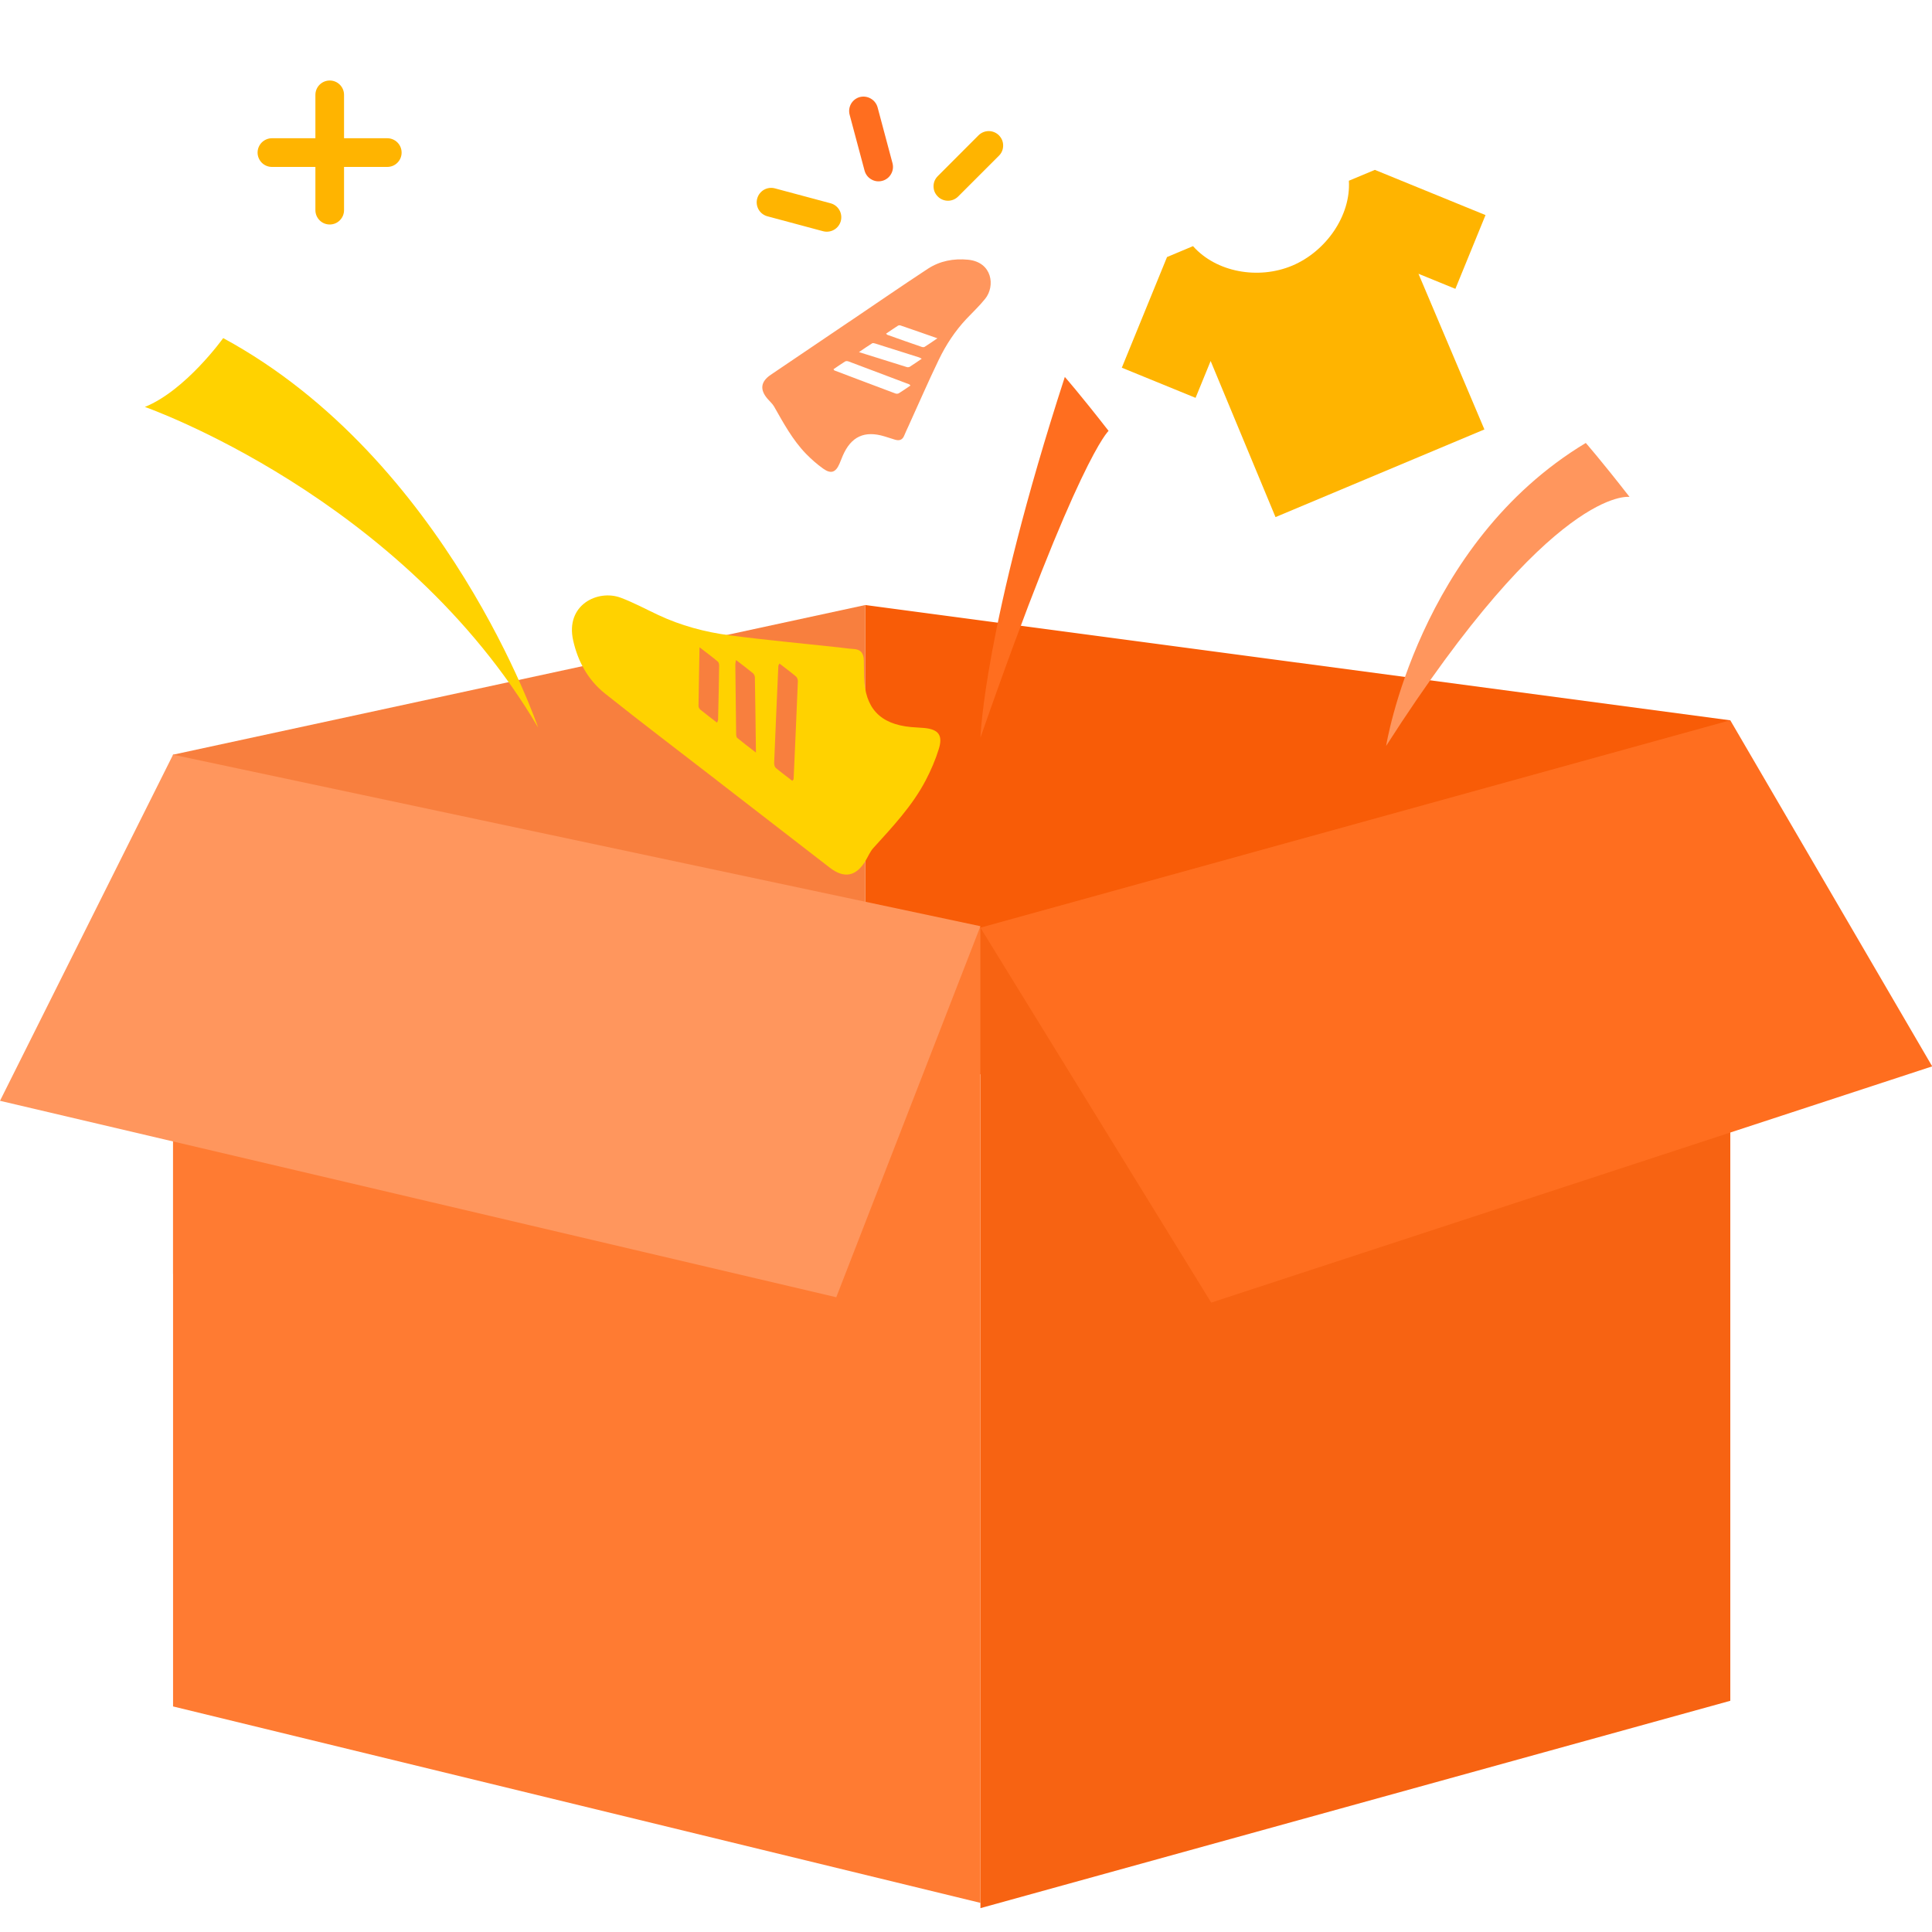 <svg width="40" height="40" viewBox="0 0 40 40" fill="none" xmlns="http://www.w3.org/2000/svg">
<g id="&#231;&#155;&#146;&#229;&#173;&#144; 3" clip-path="url(#clip0_258_479)">
<path id="Vector" d="M5.631 2.862H8.018C8.097 2.862 8.173 2.894 8.228 2.949C8.284 3.005 8.315 3.08 8.315 3.159C8.315 3.238 8.284 3.313 8.228 3.369C8.173 3.425 8.097 3.456 8.018 3.456H5.63C5.552 3.456 5.476 3.425 5.42 3.369C5.365 3.313 5.333 3.238 5.333 3.159C5.333 3.08 5.365 3.005 5.42 2.949C5.476 2.894 5.552 2.862 5.63 2.862H5.631Z" fill="#FFB400"/>
<path id="Vector_2" d="M6.827 1.667C6.991 1.667 7.123 1.8 7.123 1.964V4.351C7.123 4.43 7.092 4.505 7.036 4.561C6.981 4.617 6.905 4.648 6.827 4.648C6.748 4.648 6.672 4.617 6.617 4.561C6.561 4.505 6.53 4.43 6.53 4.351V1.964C6.53 1.8 6.663 1.667 6.827 1.667Z" fill="#FFB400"/>
<path id="Vector_3" d="M16.044 3.9L17.197 4.209C17.273 4.229 17.339 4.28 17.378 4.348C17.418 4.417 17.428 4.499 17.408 4.576C17.387 4.652 17.337 4.718 17.268 4.757C17.199 4.797 17.117 4.807 17.04 4.787L15.888 4.478C15.811 4.457 15.746 4.407 15.706 4.338C15.667 4.269 15.656 4.187 15.677 4.111C15.698 4.034 15.748 3.969 15.817 3.929C15.886 3.89 15.967 3.879 16.044 3.9Z" fill="#FFB400"/>
<path id="Vector_4" d="M18.17 2.224L18.478 3.377C18.488 3.415 18.491 3.454 18.486 3.493C18.481 3.532 18.468 3.57 18.448 3.604C18.429 3.638 18.403 3.668 18.372 3.692C18.34 3.716 18.305 3.734 18.267 3.744C18.229 3.754 18.189 3.757 18.15 3.752C18.111 3.747 18.074 3.734 18.04 3.714C18.006 3.695 17.976 3.669 17.952 3.638C17.928 3.606 17.91 3.571 17.9 3.533L17.591 2.377C17.581 2.339 17.578 2.299 17.583 2.26C17.588 2.221 17.601 2.183 17.62 2.149C17.64 2.115 17.666 2.085 17.697 2.061C17.729 2.037 17.764 2.019 17.802 2.009C17.88 1.99 17.961 2.001 18.03 2.042C18.099 2.082 18.149 2.147 18.17 2.224Z" fill="#FF6E1F"/>
<path id="Vector_5" d="M20.682 3.224L19.838 4.068C19.81 4.096 19.777 4.118 19.741 4.133C19.705 4.148 19.666 4.156 19.627 4.156C19.587 4.156 19.549 4.148 19.512 4.133C19.476 4.118 19.443 4.096 19.416 4.068C19.388 4.04 19.366 4.008 19.35 3.971C19.335 3.935 19.328 3.896 19.328 3.857C19.328 3.818 19.335 3.779 19.35 3.743C19.366 3.707 19.388 3.674 19.416 3.646L20.259 2.802C20.287 2.774 20.32 2.752 20.356 2.737C20.392 2.722 20.431 2.714 20.471 2.714C20.51 2.714 20.549 2.722 20.585 2.737C20.621 2.752 20.654 2.774 20.682 2.802C20.709 2.83 20.732 2.863 20.747 2.899C20.762 2.935 20.769 2.974 20.769 3.013C20.769 3.053 20.762 3.091 20.747 3.128C20.732 3.164 20.709 3.197 20.682 3.224Z" fill="#FFB400"/>
<path id="Vector_6" d="M35.824 14.914L17.912 12.526V21.992L35.824 23.872V14.914Z" fill="#F85C07"/>
<path id="Vector_7" d="M3.583 15.625L17.912 12.527V23.274L3.583 26.372V15.625Z" fill="#F87F3E"/>
<path id="Vector_8" d="M20.299 19.207L35.824 14.913V35.213L20.299 39.506V19.207Z" fill="#F76312"/>
<path id="Vector_9" d="M3.583 15.625L20.299 19.207V39.397L3.583 35.33V15.625Z" fill="#FF7B32"/>
<path id="Vector_10" d="M20.299 19.176L3.583 15.625L0 22.791L17.314 26.858L20.299 19.176Z" fill="#FF965D"/>
<path id="Vector_11" d="M20.299 19.207L35.824 14.913L40.004 22.078L25.077 26.969L20.299 19.207Z" fill="#FF6E1F"/>
<path id="Vector_12" d="M28.698 15.445C28.698 15.445 29.363 11.258 32.832 9.171C32.832 9.171 33.136 9.515 33.738 10.288C33.738 10.288 32.159 10.038 28.698 15.444V15.445Z" fill="#FF965D"/>
<path id="Vector_13" d="M20.299 15.273C20.299 15.273 20.366 12.98 22.046 7.804C22.046 7.804 22.35 8.148 22.952 8.921C22.952 8.921 22.319 9.472 20.299 15.273Z" fill="#FF6E1F"/>
<path id="Vector_14" d="M11.141 15.062C11.141 15.062 9.251 9.508 4.621 7C4.621 7 3.848 8.081 3 8.425C2.996 8.425 8.325 10.281 11.141 15.062Z" fill="#FFD200"/>
<g id="&#232;&#161;&#163;&#230;&#156;&#141; (1) 1" clip-path="url(#clip1_258_479)">
<path id="Vector_15" d="M30.756 4.453L30.132 5.98L29.368 5.668L30.733 8.891L26.408 10.706L25.065 7.474L24.753 8.237L23.226 7.613L24.162 5.322L24.7 5.096C25.179 5.636 26.05 5.795 26.754 5.5C27.453 5.206 27.971 4.464 27.927 3.742L28.465 3.517L30.756 4.453Z" fill="#FFB400"/>
</g>
<path id="Vector_16" d="M17.582 6.662C18.124 6.296 18.662 5.924 19.208 5.566C19.458 5.402 19.743 5.348 20.042 5.377C20.546 5.426 20.609 5.924 20.397 6.186C20.279 6.333 20.141 6.463 20.011 6.6C19.773 6.853 19.584 7.141 19.435 7.451C19.216 7.905 19.015 8.369 18.806 8.828C18.778 8.891 18.746 8.953 18.721 9.018C18.684 9.111 18.617 9.129 18.53 9.103C18.458 9.081 18.386 9.057 18.313 9.035C17.899 8.909 17.621 9.037 17.449 9.434C17.426 9.489 17.405 9.545 17.381 9.6C17.302 9.782 17.205 9.818 17.042 9.702C16.915 9.612 16.796 9.506 16.686 9.394C16.409 9.107 16.221 8.759 16.026 8.416C15.992 8.357 15.937 8.311 15.893 8.259C15.727 8.068 15.748 7.902 15.957 7.76C16.499 7.393 17.04 7.027 17.582 6.661C17.582 6.661 17.582 6.662 17.582 6.662ZM18.85 7.982C18.833 7.966 18.83 7.959 18.825 7.957C18.406 7.799 17.987 7.64 17.568 7.483C17.547 7.475 17.515 7.473 17.497 7.484C17.416 7.534 17.337 7.59 17.257 7.644C17.268 7.66 17.27 7.667 17.274 7.669C17.696 7.829 18.117 7.989 18.54 8.147C18.56 8.155 18.592 8.153 18.61 8.142C18.69 8.093 18.767 8.038 18.85 7.982ZM19.084 7.427C19.053 7.411 19.042 7.404 19.031 7.4C18.727 7.304 18.424 7.207 18.12 7.112C18.1 7.106 18.071 7.099 18.057 7.108C17.971 7.161 17.888 7.22 17.784 7.29C18.132 7.399 18.453 7.5 18.775 7.6C18.793 7.606 18.821 7.603 18.837 7.593C18.916 7.543 18.992 7.489 19.084 7.427ZM18.345 6.908C18.361 6.923 18.367 6.931 18.374 6.933C18.609 7.017 18.844 7.1 19.08 7.181C19.099 7.188 19.127 7.191 19.142 7.182C19.226 7.13 19.306 7.073 19.408 7.004C19.136 6.909 18.89 6.822 18.643 6.738C18.628 6.732 18.604 6.735 18.59 6.744C18.509 6.796 18.429 6.851 18.345 6.908Z" fill="#FF965D"/>
<path id="Vector_17" d="M14.851 16.163C14.076 15.563 13.294 14.971 12.527 14.36C12.177 14.081 11.966 13.701 11.867 13.261C11.7 12.52 12.381 12.197 12.854 12.376C13.118 12.475 13.369 12.611 13.625 12.731C14.096 12.953 14.595 13.086 15.107 13.154C15.857 13.252 16.611 13.321 17.364 13.403C17.468 13.414 17.571 13.431 17.675 13.437C17.825 13.444 17.881 13.532 17.885 13.668C17.888 13.781 17.888 13.895 17.89 14.009C17.905 14.658 18.218 14.994 18.863 15.053C18.953 15.061 19.043 15.064 19.133 15.072C19.429 15.099 19.526 15.221 19.437 15.507C19.368 15.731 19.273 15.951 19.164 16.159C18.886 16.688 18.478 17.12 18.08 17.559C18.013 17.634 17.973 17.733 17.92 17.822C17.724 18.147 17.478 18.195 17.178 17.963C16.401 17.364 15.626 16.764 14.851 16.164C14.851 16.164 14.851 16.163 14.851 16.163ZM16.138 13.738C16.122 13.769 16.115 13.777 16.115 13.785C16.085 14.456 16.055 15.127 16.028 15.798C16.027 15.832 16.039 15.879 16.062 15.899C16.173 15.992 16.289 16.077 16.404 16.166C16.421 16.144 16.431 16.137 16.431 16.129C16.461 15.454 16.492 14.778 16.519 14.103C16.52 14.07 16.503 14.025 16.479 14.005C16.371 13.914 16.257 13.83 16.138 13.738ZM15.238 13.665C15.23 13.717 15.224 13.735 15.224 13.753C15.229 14.231 15.234 14.708 15.241 15.186C15.242 15.217 15.244 15.261 15.264 15.278C15.381 15.375 15.503 15.466 15.651 15.581C15.644 15.034 15.638 14.529 15.629 14.024C15.628 13.995 15.612 13.957 15.59 13.939C15.482 13.85 15.37 13.766 15.238 13.665ZM14.845 14.961C14.858 14.931 14.867 14.919 14.867 14.907C14.876 14.534 14.884 14.16 14.889 13.786C14.89 13.756 14.882 13.714 14.861 13.697C14.748 13.602 14.629 13.514 14.483 13.401C14.475 13.833 14.467 14.225 14.462 14.616C14.462 14.64 14.477 14.674 14.496 14.689C14.608 14.78 14.724 14.868 14.845 14.961Z" fill="#FFD200"/>
</g>
<defs>
<clipPath id="clip0_258_479">
<rect width="40" height="40" fill="white"/>
</clipPath>
<clipPath id="clip1_258_479">
<rect width="9.333" height="9.333" fill="white" transform="translate(21.333 4.611) rotate(-22.764)"/>
</clipPath>
</defs>
</svg>
